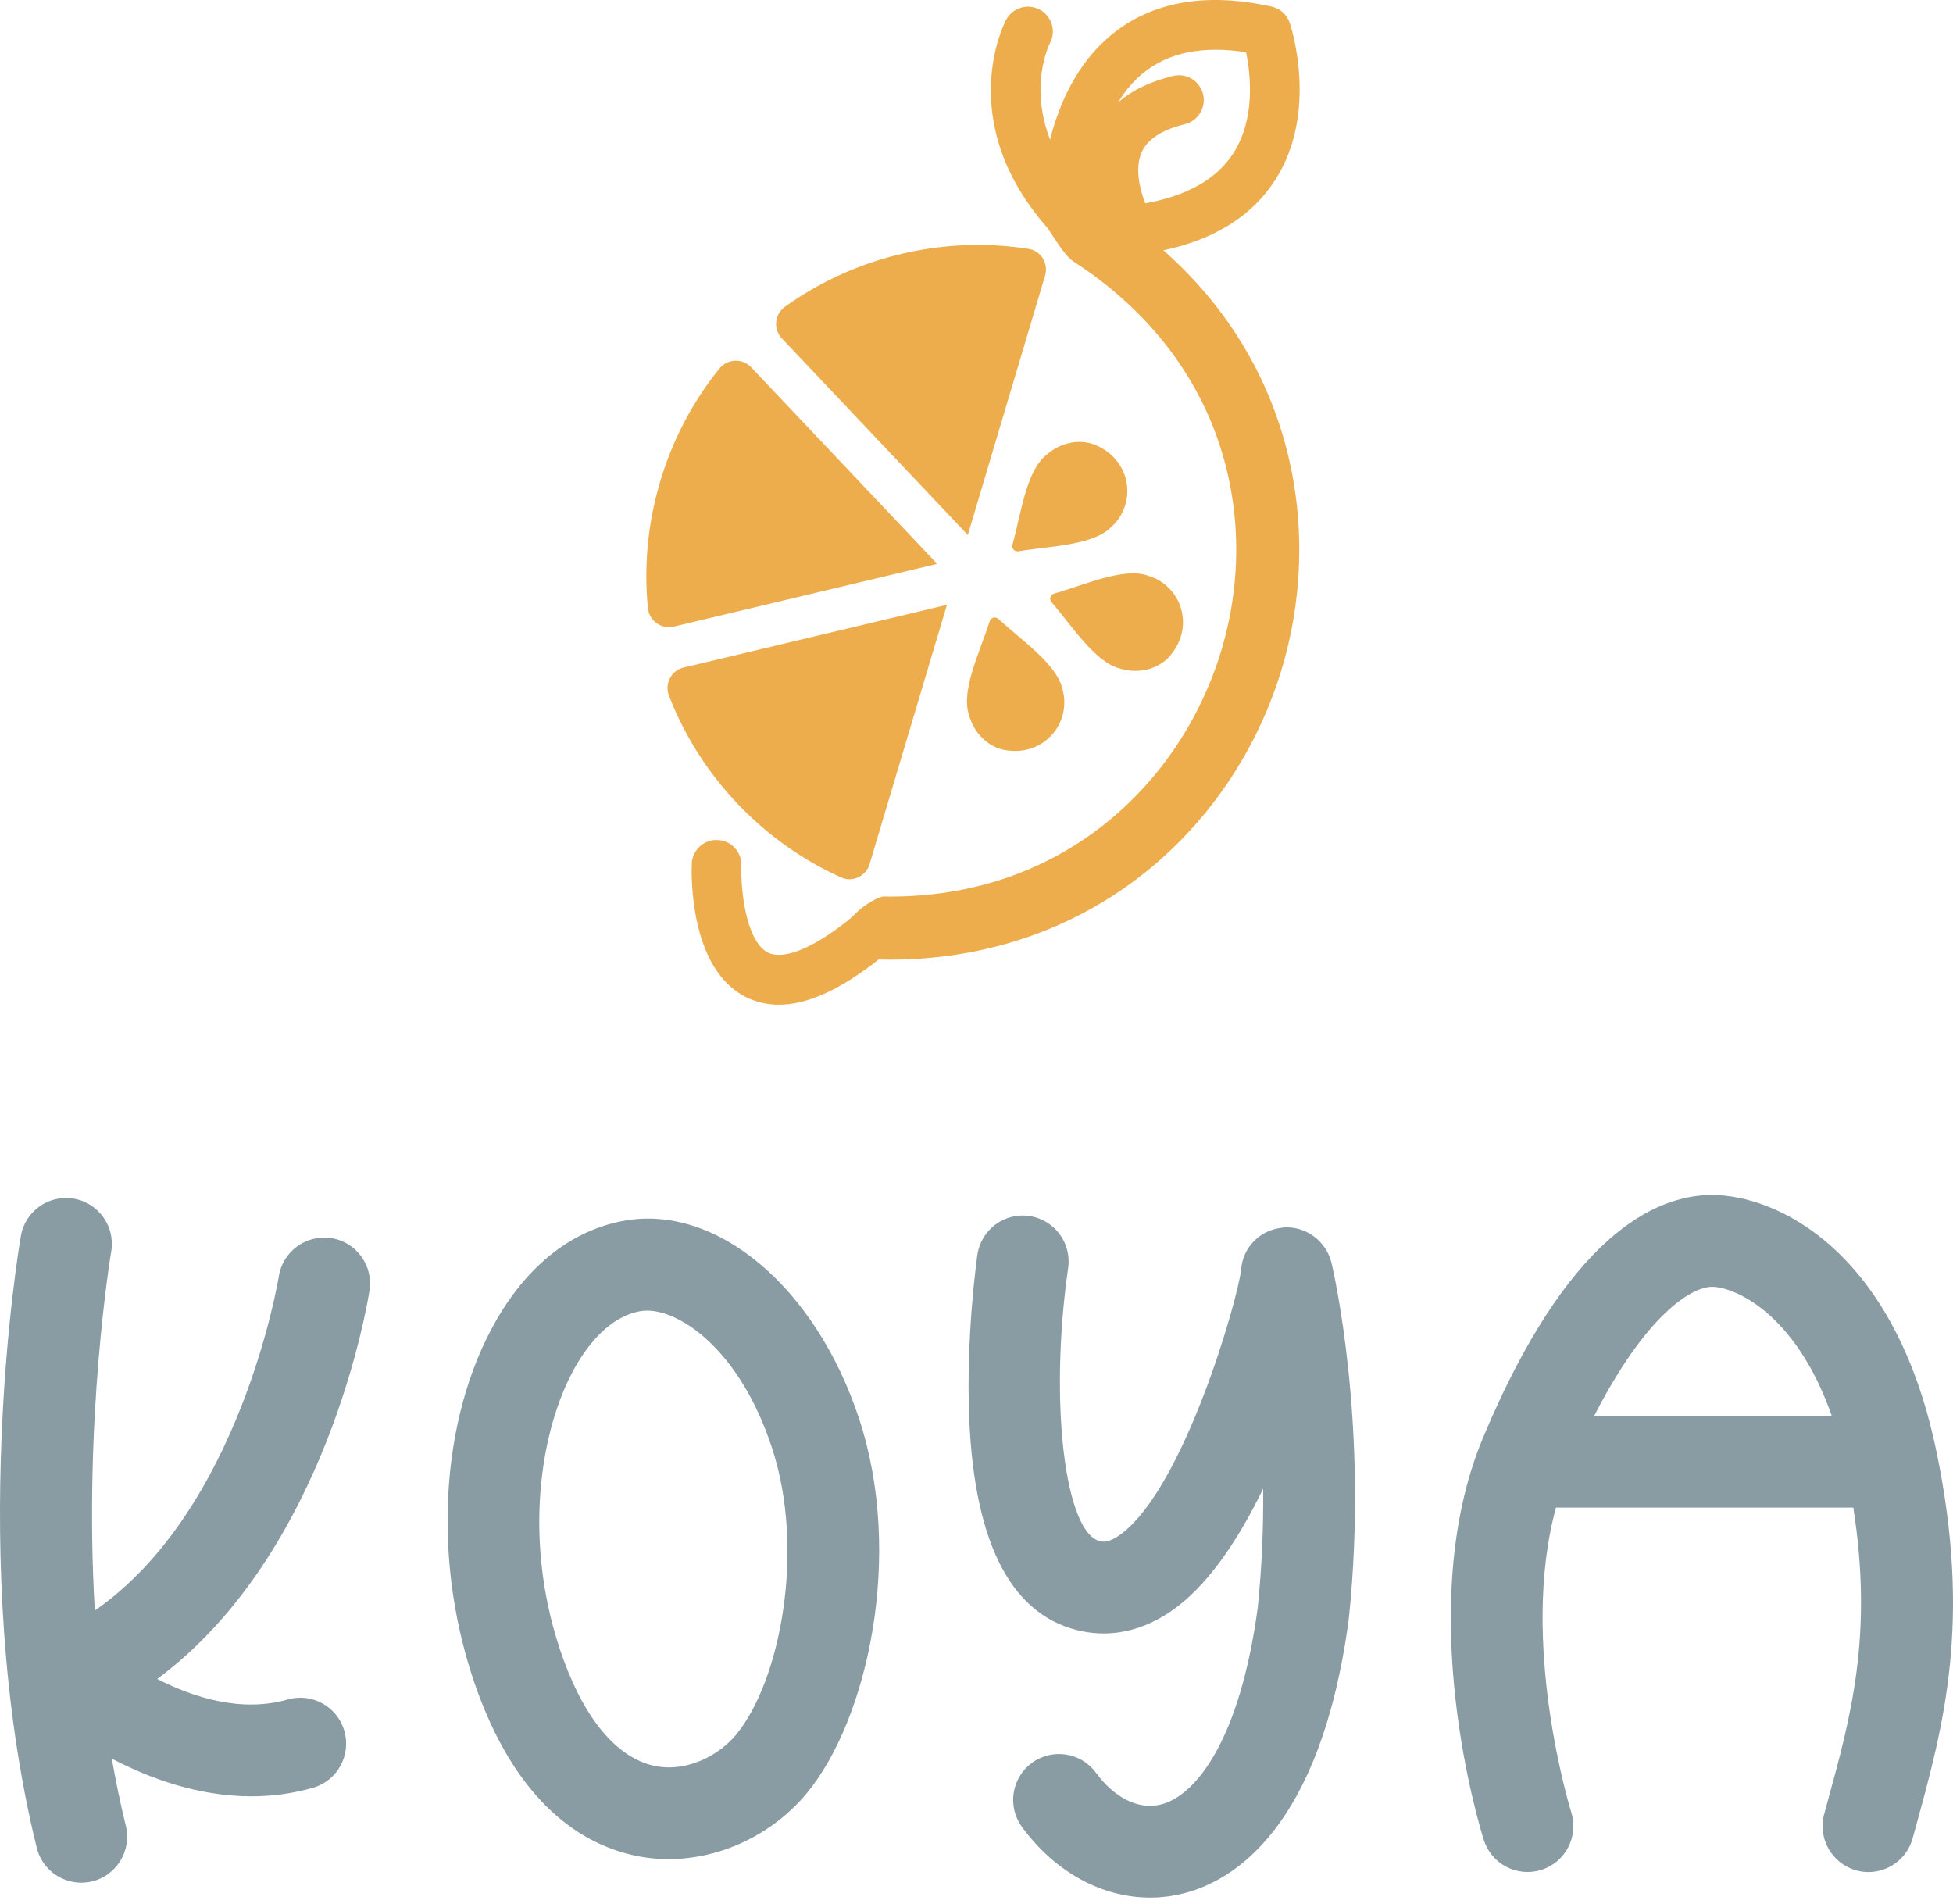 <svg width="278" height="271" viewBox="0 0 278 271" fill="none" xmlns="http://www.w3.org/2000/svg">
<path d="M47.144 176.233C43.58 175.668 40.244 178.112 39.687 181.671C39.628 182.031 34.21 214.887 13.496 229.227C11.876 201.809 15.769 178.464 15.828 178.148C16.437 174.596 14.054 171.213 10.505 170.604C6.949 169.995 3.576 172.38 2.967 175.932C2.645 177.804 -4.819 222.255 5.233 262.994C5.966 265.973 8.635 267.962 11.568 267.962C12.089 267.962 12.609 267.903 13.137 267.771C16.635 266.905 18.776 263.361 17.91 259.86C17.133 256.704 16.481 253.512 15.916 250.305C21.225 253.086 28.183 255.669 35.779 255.669C38.631 255.669 41.564 255.31 44.533 254.458C48.002 253.468 50.011 249.85 49.021 246.378C48.031 242.907 44.416 240.889 40.948 241.894C34.305 243.788 27.45 241.571 22.376 238.966C46.528 221.052 52.335 185.363 52.599 183.675C53.149 180.108 50.715 176.776 47.158 176.218L47.144 176.233Z" fill="#899BA3"/>
<path d="M88.835 173.752C81.495 175.073 75.204 179.976 70.636 187.924C62.497 202.095 61.441 222.813 67.953 240.705C74.236 257.959 84.12 263.052 91.313 264.285C92.589 264.505 93.879 264.608 95.169 264.608C102.553 264.608 109.988 261.122 114.9 255.156C123.457 244.756 128.714 221.448 122.291 201.934C116.125 183.22 102.04 171.353 88.835 173.752ZM104.826 246.848C102.494 249.681 98.088 252.191 93.52 251.405C88.167 250.488 83.445 245.101 80.219 236.236C74.251 219.841 76.788 203.431 81.95 194.441C83.753 191.3 86.811 187.395 91.137 186.618C91.445 186.566 91.767 186.537 92.105 186.537C97.017 186.537 105.361 192.313 109.878 206.036C114.68 220.626 111.066 239.26 104.811 246.855L104.826 246.848Z" fill="#899BA3"/>
<path d="M182.628 174.729C179.409 175 176.879 177.517 176.667 180.739C176.124 185.223 168.506 211.797 159.509 218.395C157.867 219.606 157.016 219.445 156.701 219.386C151.569 218.424 149.31 199.512 152.045 180.475C152.558 176.908 150.088 173.591 146.517 173.077C142.953 172.549 139.639 175.037 139.126 178.603C139.06 179.066 137.484 190.14 137.96 201.802C138.708 220.098 144.207 230.335 154.304 232.229C157.5 232.831 162.428 232.677 167.743 228.552C172.48 224.875 176.52 218.637 179.805 211.878C179.856 217.14 179.644 222.879 179.028 228.875C176.505 247.538 170.28 255.552 165.294 256.822C162.134 257.636 158.666 255.948 156.012 252.323C153.878 249.409 149.794 248.785 146.883 250.914C143.98 253.049 143.349 257.137 145.483 260.043C150.205 266.487 156.892 270.083 163.711 270.083C165.316 270.083 166.922 269.885 168.521 269.474C175.574 267.676 187.995 260.22 191.984 230.504C191.991 230.438 191.998 230.38 192.006 230.313C194.887 202.638 189.755 180.68 189.535 179.763C188.787 176.622 185.839 174.457 182.642 174.707L182.628 174.729Z" fill="#899BA3"/>
<path d="M275.622 206.506C269.653 177.752 252.745 170.083 243.705 170.083C235.427 170.083 223.057 176.072 211.113 204.598C200.929 228.941 210.791 260.557 211.216 261.893C212.308 265.327 215.974 267.221 219.413 266.135C222.845 265.041 224.744 261.372 223.659 257.93C223.578 257.673 216.194 233.843 221.488 214.571H263.809C266.64 232.691 263.487 244.272 260.143 256.44L259.667 258.187C258.714 261.665 260.767 265.261 264.242 266.215C264.821 266.377 265.401 266.45 265.965 266.45C268.832 266.45 271.464 264.542 272.256 261.636L272.733 259.904C276.648 245.652 280.695 230.923 275.629 206.513L275.622 206.506ZM243.705 183.154C246.792 183.154 255.568 186.75 260.737 201.501H226.936C234.224 187.263 240.706 183.154 243.705 183.154Z" fill="#899BA3"/>
<path d="M159.519 95.177C162.02 95.922 164.842 95.318 166.545 93.339C170.184 89.111 168.082 83.329 163.46 81.954C160.001 80.681 154.421 83.239 150.043 84.492C149.503 84.646 149.31 85.282 149.683 85.712C152.66 89.156 155.925 94.348 159.519 95.177Z" fill="#EEAD4C"/>
<path d="M137.925 101.737C138.594 104.262 140.58 106.35 143.158 106.774C148.668 107.674 152.505 102.868 151.271 98.21C150.551 94.592 145.46 91.174 142.11 88.09C141.693 87.711 141.056 87.878 140.883 88.417C139.494 92.754 136.762 98.242 137.925 101.737Z" fill="#EEAD4C"/>
<path d="M148.95 64.753C150.892 63.005 153.701 62.344 156.086 63.404C161.184 65.665 161.769 71.789 158.182 75.008C155.598 77.642 149.465 77.719 144.971 78.465C144.418 78.555 143.968 78.066 144.123 77.52C145.338 73.132 146.058 67.047 148.944 64.753H148.95Z" fill="#EEAD4C"/>
<path d="M134.795 86.085L123.783 122.985C123.532 123.821 122.934 124.508 122.137 124.874C121.359 125.228 120.504 125.234 119.733 124.887C110.411 120.691 102.581 113.399 97.695 104.365C96.763 102.649 95.934 100.857 95.227 99.038C94.906 98.203 94.951 97.31 95.362 96.526C95.767 95.749 96.461 95.209 97.316 95.01L134.788 86.085H134.795Z" fill="#EEAD4C"/>
<path d="M133.4 80.257L95.915 89.182C95.066 89.381 94.198 89.214 93.478 88.707C92.758 88.192 92.315 87.428 92.225 86.548C91.627 80.476 92.225 74.41 93.98 68.512C95.741 62.614 98.57 57.216 102.395 52.462C102.954 51.774 103.745 51.376 104.625 51.337C104.966 51.324 105.294 51.369 105.609 51.459C106.104 51.607 106.554 51.883 106.92 52.269V52.282H106.933L133.4 80.257Z" fill="#EEAD4C"/>
<path d="M137.758 76.139L111.292 48.163C110.688 47.527 110.405 46.698 110.488 45.824C110.572 44.938 111.022 44.166 111.748 43.646C113.195 42.605 114.725 41.648 116.287 40.78L116.737 40.536C125.769 35.647 136.312 33.835 146.418 35.422C147.247 35.557 147.967 36.019 148.423 36.745C148.893 37.491 149.015 38.39 148.764 39.225L137.765 76.132L137.758 76.139Z" fill="#EEAD4C"/>
<path d="M165.6 35.627C172.916 34.072 178.265 30.706 181.537 25.585C187.727 15.895 183.767 3.764 183.587 3.257C183.195 2.081 182.212 1.201 180.997 0.931C171.624 -1.125 163.968 0.231 158.227 4.94C153.27 9.001 150.75 14.829 149.471 19.86C146.514 12.194 149.291 6.457 149.471 6.103C150.365 4.388 149.696 2.261 147.98 1.355C146.25 0.449 144.11 1.111 143.203 2.839C142.895 3.424 135.83 17.277 149.034 32.363C149.49 32.884 151.438 36.334 152.737 37.169C161.756 42.997 168.429 50.682 172.267 59.748C176.625 70.054 177.159 81.825 173.752 92.902C168.101 111.272 151.355 128.003 125.827 127.599C124.985 127.586 122.895 128.916 122.034 129.77C121.565 130.239 121.089 130.702 120.568 131.113C113.587 136.594 110.456 136.119 109.383 135.611C106.406 134.191 105.525 127.573 105.525 123.949C105.525 123.686 105.525 123.441 105.538 123.217C105.609 121.27 104.092 119.631 102.144 119.554C100.19 119.458 98.544 120.993 98.467 122.947C98.409 124.476 98.113 138.04 106.316 141.978C107.73 142.659 109.248 143 110.868 143C114.93 143 119.643 140.854 125.12 136.523C125.319 136.562 125.525 136.581 125.737 136.581C137.848 136.742 149.13 133.574 158.799 127.226C169.959 119.895 178.322 108.638 182.353 95.543C188.28 76.28 184.59 52.384 165.607 35.627H165.6ZM162.483 21.736C163.286 19.84 165.369 18.472 168.647 17.682C170.544 17.219 171.707 15.304 171.257 13.415C170.949 12.143 169.991 11.198 168.827 10.851C168.249 10.684 167.619 10.652 166.989 10.806C163.73 11.597 161.113 12.863 159.153 14.591C160.104 13.023 161.274 11.571 162.733 10.389C166.314 7.459 171.232 6.469 177.371 7.433C178.014 10.562 178.734 16.872 175.558 21.813C173.199 25.482 168.982 27.872 163.016 28.939C162.219 26.87 161.538 23.959 162.483 21.736Z" fill="#EEAD4C"/>
</svg>
